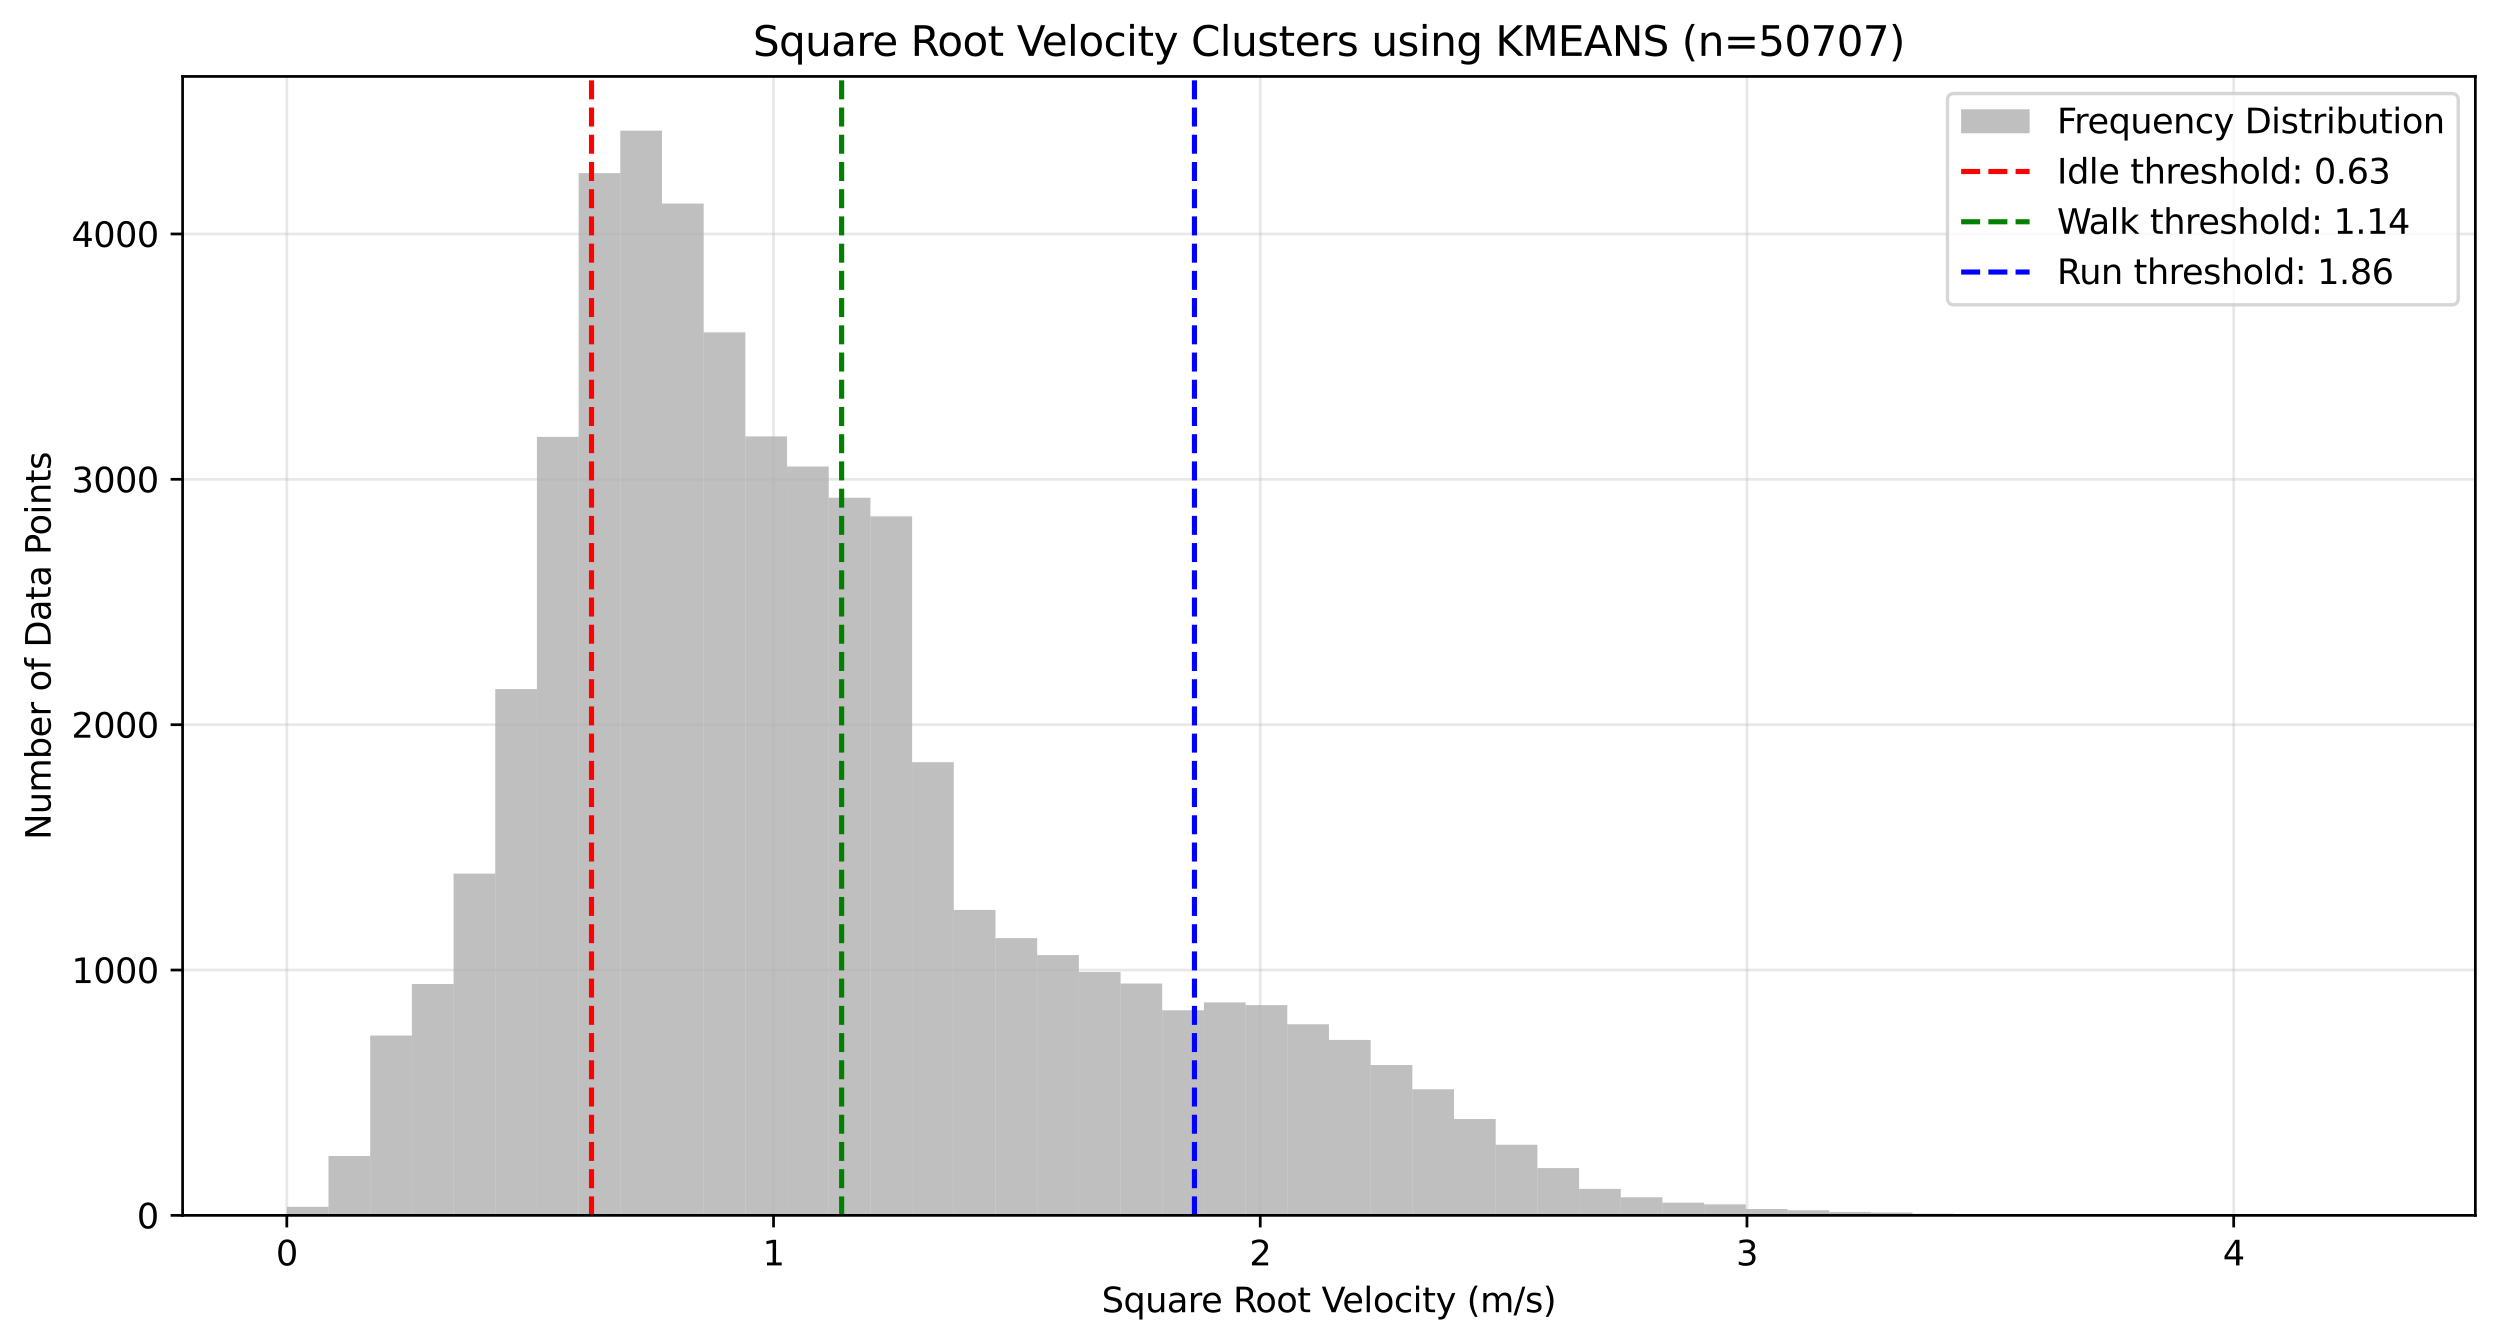 <?xml version="1.0" encoding="utf-8" standalone="no"?>
<!DOCTYPE svg PUBLIC "-//W3C//DTD SVG 1.1//EN"
  "http://www.w3.org/Graphics/SVG/1.1/DTD/svg11.dtd">
<svg xmlns:xlink="http://www.w3.org/1999/xlink" width="730.128pt" height="392.514pt" viewBox="0 0 730.128 392.514" xmlns="http://www.w3.org/2000/svg" version="1.1">
 <defs>
  <style type="text/css">*{stroke-linejoin: round; stroke-linecap: butt}</style>
 </defs>
 <g id="figure_1">
  <g id="patch_1">
   <path d="M 0 392.514 
L 730.128 392.514 
L 730.128 0 
L 0 0 
z
" style="fill: #ffffff"/>
  </g>
  <g id="axes_1">
   <g id="patch_2">
    <path d="M 53.328 354.958 
L 722.928 354.958 
L 722.928 22.318 
L 53.328 22.318 
z
" style="fill: #ffffff"/>
   </g>
   <g id="patch_3">
    <path d="M 83.764 354.958 
L 95.939 354.958 
L 95.939 352.45 
L 83.764 352.45 
z
" clip-path="url(#p90479785cd)" style="fill: #808080; opacity: 0.5"/>
   </g>
   <g id="patch_4">
    <path d="M 95.939 354.958 
L 108.114 354.958 
L 108.114 337.617 
L 95.939 337.617 
z
" clip-path="url(#p90479785cd)" style="fill: #808080; opacity: 0.5"/>
   </g>
   <g id="patch_5">
    <path d="M 108.114 354.958 
L 120.288 354.958 
L 120.288 302.433 
L 108.114 302.433 
z
" clip-path="url(#p90479785cd)" style="fill: #808080; opacity: 0.5"/>
   </g>
   <g id="patch_6">
    <path d="M 120.288 354.958 
L 132.463 354.958 
L 132.463 287.385 
L 120.288 287.385 
z
" clip-path="url(#p90479785cd)" style="fill: #808080; opacity: 0.5"/>
   </g>
   <g id="patch_7">
    <path d="M 132.463 354.958 
L 144.637 354.958 
L 144.637 255.139 
L 132.463 255.139 
z
" clip-path="url(#p90479785cd)" style="fill: #808080; opacity: 0.5"/>
   </g>
   <g id="patch_8">
    <path d="M 144.637 354.958 
L 156.812 354.958 
L 156.812 201.252 
L 144.637 201.252 
z
" clip-path="url(#p90479785cd)" style="fill: #808080; opacity: 0.5"/>
   </g>
   <g id="patch_9">
    <path d="M 156.812 354.958 
L 168.986 354.958 
L 168.986 127.587 
L 156.812 127.587 
z
" clip-path="url(#p90479785cd)" style="fill: #808080; opacity: 0.5"/>
   </g>
   <g id="patch_10">
    <path d="M 168.986 354.958 
L 181.161 354.958 
L 181.161 50.555 
L 168.986 50.555 
z
" clip-path="url(#p90479785cd)" style="fill: #808080; opacity: 0.5"/>
   </g>
   <g id="patch_11">
    <path d="M 181.161 354.958 
L 193.335 354.958 
L 193.335 38.158 
L 181.161 38.158 
z
" clip-path="url(#p90479785cd)" style="fill: #808080; opacity: 0.5"/>
   </g>
   <g id="patch_12">
    <path d="M 193.335 354.958 
L 205.51 354.958 
L 205.51 59.441 
L 193.335 59.441 
z
" clip-path="url(#p90479785cd)" style="fill: #808080; opacity: 0.5"/>
   </g>
   <g id="patch_13">
    <path d="M 205.51 354.958 
L 217.684 354.958 
L 217.684 97.061 
L 205.51 97.061 
z
" clip-path="url(#p90479785cd)" style="fill: #808080; opacity: 0.5"/>
   </g>
   <g id="patch_14">
    <path d="M 217.684 354.958 
L 229.859 354.958 
L 229.859 127.444 
L 217.684 127.444 
z
" clip-path="url(#p90479785cd)" style="fill: #808080; opacity: 0.5"/>
   </g>
   <g id="patch_15">
    <path d="M 229.859 354.958 
L 242.034 354.958 
L 242.034 136.258 
L 229.859 136.258 
z
" clip-path="url(#p90479785cd)" style="fill: #808080; opacity: 0.5"/>
   </g>
   <g id="patch_16">
    <path d="M 242.034 354.958 
L 254.208 354.958 
L 254.208 145.358 
L 242.034 145.358 
z
" clip-path="url(#p90479785cd)" style="fill: #808080; opacity: 0.5"/>
   </g>
   <g id="patch_17">
    <path d="M 254.208 354.958 
L 266.383 354.958 
L 266.383 150.804 
L 254.208 150.804 
z
" clip-path="url(#p90479785cd)" style="fill: #808080; opacity: 0.5"/>
   </g>
   <g id="patch_18">
    <path d="M 266.383 354.958 
L 278.557 354.958 
L 278.557 222.606 
L 266.383 222.606 
z
" clip-path="url(#p90479785cd)" style="fill: #808080; opacity: 0.5"/>
   </g>
   <g id="patch_19">
    <path d="M 278.557 354.958 
L 290.732 354.958 
L 290.732 265.744 
L 278.557 265.744 
z
" clip-path="url(#p90479785cd)" style="fill: #808080; opacity: 0.5"/>
   </g>
   <g id="patch_20">
    <path d="M 290.732 354.958 
L 302.906 354.958 
L 302.906 273.985 
L 290.732 273.985 
z
" clip-path="url(#p90479785cd)" style="fill: #808080; opacity: 0.5"/>
   </g>
   <g id="patch_21">
    <path d="M 302.906 354.958 
L 315.081 354.958 
L 315.081 278.929 
L 302.906 278.929 
z
" clip-path="url(#p90479785cd)" style="fill: #808080; opacity: 0.5"/>
   </g>
   <g id="patch_22">
    <path d="M 315.081 354.958 
L 327.255 354.958 
L 327.255 283.873 
L 315.081 283.873 
z
" clip-path="url(#p90479785cd)" style="fill: #808080; opacity: 0.5"/>
   </g>
   <g id="patch_23">
    <path d="M 327.255 354.958 
L 339.43 354.958 
L 339.43 287.241 
L 327.255 287.241 
z
" clip-path="url(#p90479785cd)" style="fill: #808080; opacity: 0.5"/>
   </g>
   <g id="patch_24">
    <path d="M 339.43 354.958 
L 351.604 354.958 
L 351.604 295.052 
L 339.43 295.052 
z
" clip-path="url(#p90479785cd)" style="fill: #808080; opacity: 0.5"/>
   </g>
   <g id="patch_25">
    <path d="M 351.604 354.958 
L 363.779 354.958 
L 363.779 292.759 
L 351.604 292.759 
z
" clip-path="url(#p90479785cd)" style="fill: #808080; opacity: 0.5"/>
   </g>
   <g id="patch_26">
    <path d="M 363.779 354.958 
L 375.954 354.958 
L 375.954 293.547 
L 363.779 293.547 
z
" clip-path="url(#p90479785cd)" style="fill: #808080; opacity: 0.5"/>
   </g>
   <g id="patch_27">
    <path d="M 375.954 354.958 
L 388.128 354.958 
L 388.128 299.137 
L 375.954 299.137 
z
" clip-path="url(#p90479785cd)" style="fill: #808080; opacity: 0.5"/>
   </g>
   <g id="patch_28">
    <path d="M 388.128 354.958 
L 400.303 354.958 
L 400.303 303.723 
L 388.128 303.723 
z
" clip-path="url(#p90479785cd)" style="fill: #808080; opacity: 0.5"/>
   </g>
   <g id="patch_29">
    <path d="M 400.303 354.958 
L 412.477 354.958 
L 412.477 311.032 
L 400.303 311.032 
z
" clip-path="url(#p90479785cd)" style="fill: #808080; opacity: 0.5"/>
   </g>
   <g id="patch_30">
    <path d="M 412.477 354.958 
L 424.652 354.958 
L 424.652 318.126 
L 412.477 318.126 
z
" clip-path="url(#p90479785cd)" style="fill: #808080; opacity: 0.5"/>
   </g>
   <g id="patch_31">
    <path d="M 424.652 354.958 
L 436.826 354.958 
L 436.826 326.797 
L 424.652 326.797 
z
" clip-path="url(#p90479785cd)" style="fill: #808080; opacity: 0.5"/>
   </g>
   <g id="patch_32">
    <path d="M 436.826 354.958 
L 449.001 354.958 
L 449.001 334.321 
L 436.826 334.321 
z
" clip-path="url(#p90479785cd)" style="fill: #808080; opacity: 0.5"/>
   </g>
   <g id="patch_33">
    <path d="M 449.001 354.958 
L 461.175 354.958 
L 461.175 341.128 
L 449.001 341.128 
z
" clip-path="url(#p90479785cd)" style="fill: #808080; opacity: 0.5"/>
   </g>
   <g id="patch_34">
    <path d="M 461.175 354.958 
L 473.35 354.958 
L 473.35 347.219 
L 461.175 347.219 
z
" clip-path="url(#p90479785cd)" style="fill: #808080; opacity: 0.5"/>
   </g>
   <g id="patch_35">
    <path d="M 473.35 354.958 
L 485.524 354.958 
L 485.524 349.655 
L 473.35 349.655 
z
" clip-path="url(#p90479785cd)" style="fill: #808080; opacity: 0.5"/>
   </g>
   <g id="patch_36">
    <path d="M 485.524 354.958 
L 497.699 354.958 
L 497.699 351.232 
L 485.524 351.232 
z
" clip-path="url(#p90479785cd)" style="fill: #808080; opacity: 0.5"/>
   </g>
   <g id="patch_37">
    <path d="M 497.699 354.958 
L 509.874 354.958 
L 509.874 351.734 
L 497.699 351.734 
z
" clip-path="url(#p90479785cd)" style="fill: #808080; opacity: 0.5"/>
   </g>
   <g id="patch_38">
    <path d="M 509.874 354.958 
L 522.048 354.958 
L 522.048 353.095 
L 509.874 353.095 
z
" clip-path="url(#p90479785cd)" style="fill: #808080; opacity: 0.5"/>
   </g>
   <g id="patch_39">
    <path d="M 522.048 354.958 
L 534.223 354.958 
L 534.223 353.453 
L 522.048 353.453 
z
" clip-path="url(#p90479785cd)" style="fill: #808080; opacity: 0.5"/>
   </g>
   <g id="patch_40">
    <path d="M 534.223 354.958 
L 546.397 354.958 
L 546.397 353.955 
L 534.223 353.955 
z
" clip-path="url(#p90479785cd)" style="fill: #808080; opacity: 0.5"/>
   </g>
   <g id="patch_41">
    <path d="M 546.397 354.958 
L 558.572 354.958 
L 558.572 354.098 
L 546.397 354.098 
z
" clip-path="url(#p90479785cd)" style="fill: #808080; opacity: 0.5"/>
   </g>
   <g id="patch_42">
    <path d="M 558.572 354.958 
L 570.746 354.958 
L 570.746 354.457 
L 558.572 354.457 
z
" clip-path="url(#p90479785cd)" style="fill: #808080; opacity: 0.5"/>
   </g>
   <g id="patch_43">
    <path d="M 570.746 354.958 
L 582.921 354.958 
L 582.921 354.743 
L 570.746 354.743 
z
" clip-path="url(#p90479785cd)" style="fill: #808080; opacity: 0.5"/>
   </g>
   <g id="patch_44">
    <path d="M 582.921 354.958 
L 595.095 354.958 
L 595.095 354.743 
L 582.921 354.743 
z
" clip-path="url(#p90479785cd)" style="fill: #808080; opacity: 0.5"/>
   </g>
   <g id="patch_45">
    <path d="M 595.095 354.958 
L 607.27 354.958 
L 607.27 354.886 
L 595.095 354.886 
z
" clip-path="url(#p90479785cd)" style="fill: #808080; opacity: 0.5"/>
   </g>
   <g id="patch_46">
    <path d="M 607.27 354.958 
L 619.444 354.958 
L 619.444 354.886 
L 607.27 354.886 
z
" clip-path="url(#p90479785cd)" style="fill: #808080; opacity: 0.5"/>
   </g>
   <g id="patch_47">
    <path d="M 619.444 354.958 
L 631.619 354.958 
L 631.619 354.958 
L 619.444 354.958 
z
" clip-path="url(#p90479785cd)" style="fill: #808080; opacity: 0.5"/>
   </g>
   <g id="patch_48">
    <path d="M 631.619 354.958 
L 643.794 354.958 
L 643.794 354.815 
L 631.619 354.815 
z
" clip-path="url(#p90479785cd)" style="fill: #808080; opacity: 0.5"/>
   </g>
   <g id="patch_49">
    <path d="M 643.794 354.958 
L 655.968 354.958 
L 655.968 354.886 
L 643.794 354.886 
z
" clip-path="url(#p90479785cd)" style="fill: #808080; opacity: 0.5"/>
   </g>
   <g id="patch_50">
    <path d="M 655.968 354.958 
L 668.143 354.958 
L 668.143 354.958 
L 655.968 354.958 
z
" clip-path="url(#p90479785cd)" style="fill: #808080; opacity: 0.5"/>
   </g>
   <g id="patch_51">
    <path d="M 668.143 354.958 
L 680.317 354.958 
L 680.317 354.815 
L 668.143 354.815 
z
" clip-path="url(#p90479785cd)" style="fill: #808080; opacity: 0.5"/>
   </g>
   <g id="patch_52">
    <path d="M 680.317 354.958 
L 692.492 354.958 
L 692.492 354.815 
L 680.317 354.815 
z
" clip-path="url(#p90479785cd)" style="fill: #808080; opacity: 0.5"/>
   </g>
   <g id="matplotlib.axis_1">
    <g id="xtick_1">
     <g id="line2d_1">
      <path d="M 83.764 354.958 
L 83.764 22.318 
" clip-path="url(#p90479785cd)" style="fill: none; stroke: #b0b0b0; stroke-opacity: 0.3; stroke-width: 0.8; stroke-linecap: square"/>
     </g>
     <g id="line2d_2">
      <defs>
       <path id="mc18b111768" d="M 0 0 
L 0 3.5 
" style="stroke: #000000; stroke-width: 0.8"/>
      </defs>
      <g>
       <use xlink:href="#mc18b111768" x="83.764" y="354.958" style="stroke: #000000; stroke-width: 0.8"/>
      </g>
     </g>
     <g id="text_1">
      <!-- 0 -->
      <g transform="translate(80.583 369.557) scale(0.1 -0.1)">
       <defs>
        <path id="DejaVuSans-30" d="M 2034 4250 
Q 1547 4250 1301 3770 
Q 1056 3291 1056 2328 
Q 1056 1369 1301 889 
Q 1547 409 2034 409 
Q 2525 409 2770 889 
Q 3016 1369 3016 2328 
Q 3016 3291 2770 3770 
Q 2525 4250 2034 4250 
z
M 2034 4750 
Q 2819 4750 3233 4129 
Q 3647 3509 3647 2328 
Q 3647 1150 3233 529 
Q 2819 -91 2034 -91 
Q 1250 -91 836 529 
Q 422 1150 422 2328 
Q 422 3509 836 4129 
Q 1250 4750 2034 4750 
z
" transform="scale(0.016)"/>
       </defs>
       <use xlink:href="#DejaVuSans-30"/>
      </g>
     </g>
    </g>
    <g id="xtick_2">
     <g id="line2d_3">
      <path d="M 225.911 354.958 
L 225.911 22.318 
" clip-path="url(#p90479785cd)" style="fill: none; stroke: #b0b0b0; stroke-opacity: 0.3; stroke-width: 0.8; stroke-linecap: square"/>
     </g>
     <g id="line2d_4">
      <g>
       <use xlink:href="#mc18b111768" x="225.911" y="354.958" style="stroke: #000000; stroke-width: 0.8"/>
      </g>
     </g>
     <g id="text_2">
      <!-- 1 -->
      <g transform="translate(222.729 369.557) scale(0.1 -0.1)">
       <defs>
        <path id="DejaVuSans-31" d="M 794 531 
L 1825 531 
L 1825 4091 
L 703 3866 
L 703 4441 
L 1819 4666 
L 2450 4666 
L 2450 531 
L 3481 531 
L 3481 0 
L 794 0 
L 794 531 
z
" transform="scale(0.016)"/>
       </defs>
       <use xlink:href="#DejaVuSans-31"/>
      </g>
     </g>
    </g>
    <g id="xtick_3">
     <g id="line2d_5">
      <path d="M 368.057 354.958 
L 368.057 22.318 
" clip-path="url(#p90479785cd)" style="fill: none; stroke: #b0b0b0; stroke-opacity: 0.3; stroke-width: 0.8; stroke-linecap: square"/>
     </g>
     <g id="line2d_6">
      <g>
       <use xlink:href="#mc18b111768" x="368.057" y="354.958" style="stroke: #000000; stroke-width: 0.8"/>
      </g>
     </g>
     <g id="text_3">
      <!-- 2 -->
      <g transform="translate(364.875 369.557) scale(0.1 -0.1)">
       <defs>
        <path id="DejaVuSans-32" d="M 1228 531 
L 3431 531 
L 3431 0 
L 469 0 
L 469 531 
Q 828 903 1448 1529 
Q 2069 2156 2228 2338 
Q 2531 2678 2651 2914 
Q 2772 3150 2772 3378 
Q 2772 3750 2511 3984 
Q 2250 4219 1831 4219 
Q 1534 4219 1204 4116 
Q 875 4013 500 3803 
L 500 4441 
Q 881 4594 1212 4672 
Q 1544 4750 1819 4750 
Q 2544 4750 2975 4387 
Q 3406 4025 3406 3419 
Q 3406 3131 3298 2873 
Q 3191 2616 2906 2266 
Q 2828 2175 2409 1742 
Q 1991 1309 1228 531 
z
" transform="scale(0.016)"/>
       </defs>
       <use xlink:href="#DejaVuSans-32"/>
      </g>
     </g>
    </g>
    <g id="xtick_4">
     <g id="line2d_7">
      <path d="M 510.203 354.958 
L 510.203 22.318 
" clip-path="url(#p90479785cd)" style="fill: none; stroke: #b0b0b0; stroke-opacity: 0.3; stroke-width: 0.8; stroke-linecap: square"/>
     </g>
     <g id="line2d_8">
      <g>
       <use xlink:href="#mc18b111768" x="510.203" y="354.958" style="stroke: #000000; stroke-width: 0.8"/>
      </g>
     </g>
     <g id="text_4">
      <!-- 3 -->
      <g transform="translate(507.022 369.557) scale(0.1 -0.1)">
       <defs>
        <path id="DejaVuSans-33" d="M 2597 2516 
Q 3050 2419 3304 2112 
Q 3559 1806 3559 1356 
Q 3559 666 3084 287 
Q 2609 -91 1734 -91 
Q 1441 -91 1130 -33 
Q 819 25 488 141 
L 488 750 
Q 750 597 1062 519 
Q 1375 441 1716 441 
Q 2309 441 2620 675 
Q 2931 909 2931 1356 
Q 2931 1769 2642 2001 
Q 2353 2234 1838 2234 
L 1294 2234 
L 1294 2753 
L 1863 2753 
Q 2328 2753 2575 2939 
Q 2822 3125 2822 3475 
Q 2822 3834 2567 4026 
Q 2313 4219 1838 4219 
Q 1578 4219 1281 4162 
Q 984 4106 628 3988 
L 628 4550 
Q 988 4650 1302 4700 
Q 1616 4750 1894 4750 
Q 2613 4750 3031 4423 
Q 3450 4097 3450 3541 
Q 3450 3153 3228 2886 
Q 3006 2619 2597 2516 
z
" transform="scale(0.016)"/>
       </defs>
       <use xlink:href="#DejaVuSans-33"/>
      </g>
     </g>
    </g>
    <g id="xtick_5">
     <g id="line2d_9">
      <path d="M 652.349 354.958 
L 652.349 22.318 
" clip-path="url(#p90479785cd)" style="fill: none; stroke: #b0b0b0; stroke-opacity: 0.3; stroke-width: 0.8; stroke-linecap: square"/>
     </g>
     <g id="line2d_10">
      <g>
       <use xlink:href="#mc18b111768" x="652.349" y="354.958" style="stroke: #000000; stroke-width: 0.8"/>
      </g>
     </g>
     <g id="text_5">
      <!-- 4 -->
      <g transform="translate(649.168 369.557) scale(0.1 -0.1)">
       <defs>
        <path id="DejaVuSans-34" d="M 2419 4116 
L 825 1625 
L 2419 1625 
L 2419 4116 
z
M 2253 4666 
L 3047 4666 
L 3047 1625 
L 3713 1625 
L 3713 1100 
L 3047 1100 
L 3047 0 
L 2419 0 
L 2419 1100 
L 313 1100 
L 313 1709 
L 2253 4666 
z
" transform="scale(0.016)"/>
       </defs>
       <use xlink:href="#DejaVuSans-34"/>
      </g>
     </g>
    </g>
    <g id="text_6">
     <!-- Square Root Velocity (m/s) -->
     <g transform="translate(321.755 383.235) scale(0.1 -0.1)">
      <defs>
       <path id="DejaVuSans-53" d="M 3425 4513 
L 3425 3897 
Q 3066 4069 2747 4153 
Q 2428 4238 2131 4238 
Q 1616 4238 1336 4038 
Q 1056 3838 1056 3469 
Q 1056 3159 1242 3001 
Q 1428 2844 1947 2747 
L 2328 2669 
Q 3034 2534 3370 2195 
Q 3706 1856 3706 1288 
Q 3706 609 3251 259 
Q 2797 -91 1919 -91 
Q 1588 -91 1214 -16 
Q 841 59 441 206 
L 441 856 
Q 825 641 1194 531 
Q 1563 422 1919 422 
Q 2459 422 2753 634 
Q 3047 847 3047 1241 
Q 3047 1584 2836 1778 
Q 2625 1972 2144 2069 
L 1759 2144 
Q 1053 2284 737 2584 
Q 422 2884 422 3419 
Q 422 4038 858 4394 
Q 1294 4750 2059 4750 
Q 2388 4750 2728 4690 
Q 3069 4631 3425 4513 
z
" transform="scale(0.016)"/>
       <path id="DejaVuSans-71" d="M 947 1747 
Q 947 1113 1208 752 
Q 1469 391 1925 391 
Q 2381 391 2643 752 
Q 2906 1113 2906 1747 
Q 2906 2381 2643 2742 
Q 2381 3103 1925 3103 
Q 1469 3103 1208 2742 
Q 947 2381 947 1747 
z
M 2906 525 
Q 2725 213 2448 61 
Q 2172 -91 1784 -91 
Q 1150 -91 751 415 
Q 353 922 353 1747 
Q 353 2572 751 3078 
Q 1150 3584 1784 3584 
Q 2172 3584 2448 3432 
Q 2725 3281 2906 2969 
L 2906 3500 
L 3481 3500 
L 3481 -1331 
L 2906 -1331 
L 2906 525 
z
" transform="scale(0.016)"/>
       <path id="DejaVuSans-75" d="M 544 1381 
L 544 3500 
L 1119 3500 
L 1119 1403 
Q 1119 906 1312 657 
Q 1506 409 1894 409 
Q 2359 409 2629 706 
Q 2900 1003 2900 1516 
L 2900 3500 
L 3475 3500 
L 3475 0 
L 2900 0 
L 2900 538 
Q 2691 219 2414 64 
Q 2138 -91 1772 -91 
Q 1169 -91 856 284 
Q 544 659 544 1381 
z
M 1991 3584 
L 1991 3584 
z
" transform="scale(0.016)"/>
       <path id="DejaVuSans-61" d="M 2194 1759 
Q 1497 1759 1228 1600 
Q 959 1441 959 1056 
Q 959 750 1161 570 
Q 1363 391 1709 391 
Q 2188 391 2477 730 
Q 2766 1069 2766 1631 
L 2766 1759 
L 2194 1759 
z
M 3341 1997 
L 3341 0 
L 2766 0 
L 2766 531 
Q 2569 213 2275 61 
Q 1981 -91 1556 -91 
Q 1019 -91 701 211 
Q 384 513 384 1019 
Q 384 1609 779 1909 
Q 1175 2209 1959 2209 
L 2766 2209 
L 2766 2266 
Q 2766 2663 2505 2880 
Q 2244 3097 1772 3097 
Q 1472 3097 1187 3025 
Q 903 2953 641 2809 
L 641 3341 
Q 956 3463 1253 3523 
Q 1550 3584 1831 3584 
Q 2591 3584 2966 3190 
Q 3341 2797 3341 1997 
z
" transform="scale(0.016)"/>
       <path id="DejaVuSans-72" d="M 2631 2963 
Q 2534 3019 2420 3045 
Q 2306 3072 2169 3072 
Q 1681 3072 1420 2755 
Q 1159 2438 1159 1844 
L 1159 0 
L 581 0 
L 581 3500 
L 1159 3500 
L 1159 2956 
Q 1341 3275 1631 3429 
Q 1922 3584 2338 3584 
Q 2397 3584 2469 3576 
Q 2541 3569 2628 3553 
L 2631 2963 
z
" transform="scale(0.016)"/>
       <path id="DejaVuSans-65" d="M 3597 1894 
L 3597 1613 
L 953 1613 
Q 991 1019 1311 708 
Q 1631 397 2203 397 
Q 2534 397 2845 478 
Q 3156 559 3463 722 
L 3463 178 
Q 3153 47 2828 -22 
Q 2503 -91 2169 -91 
Q 1331 -91 842 396 
Q 353 884 353 1716 
Q 353 2575 817 3079 
Q 1281 3584 2069 3584 
Q 2775 3584 3186 3129 
Q 3597 2675 3597 1894 
z
M 3022 2063 
Q 3016 2534 2758 2815 
Q 2500 3097 2075 3097 
Q 1594 3097 1305 2825 
Q 1016 2553 972 2059 
L 3022 2063 
z
" transform="scale(0.016)"/>
       <path id="DejaVuSans-20" transform="scale(0.016)"/>
       <path id="DejaVuSans-52" d="M 2841 2188 
Q 3044 2119 3236 1894 
Q 3428 1669 3622 1275 
L 4263 0 
L 3584 0 
L 2988 1197 
Q 2756 1666 2539 1819 
Q 2322 1972 1947 1972 
L 1259 1972 
L 1259 0 
L 628 0 
L 628 4666 
L 2053 4666 
Q 2853 4666 3247 4331 
Q 3641 3997 3641 3322 
Q 3641 2881 3436 2590 
Q 3231 2300 2841 2188 
z
M 1259 4147 
L 1259 2491 
L 2053 2491 
Q 2509 2491 2742 2702 
Q 2975 2913 2975 3322 
Q 2975 3731 2742 3939 
Q 2509 4147 2053 4147 
L 1259 4147 
z
" transform="scale(0.016)"/>
       <path id="DejaVuSans-6f" d="M 1959 3097 
Q 1497 3097 1228 2736 
Q 959 2375 959 1747 
Q 959 1119 1226 758 
Q 1494 397 1959 397 
Q 2419 397 2687 759 
Q 2956 1122 2956 1747 
Q 2956 2369 2687 2733 
Q 2419 3097 1959 3097 
z
M 1959 3584 
Q 2709 3584 3137 3096 
Q 3566 2609 3566 1747 
Q 3566 888 3137 398 
Q 2709 -91 1959 -91 
Q 1206 -91 779 398 
Q 353 888 353 1747 
Q 353 2609 779 3096 
Q 1206 3584 1959 3584 
z
" transform="scale(0.016)"/>
       <path id="DejaVuSans-74" d="M 1172 4494 
L 1172 3500 
L 2356 3500 
L 2356 3053 
L 1172 3053 
L 1172 1153 
Q 1172 725 1289 603 
Q 1406 481 1766 481 
L 2356 481 
L 2356 0 
L 1766 0 
Q 1100 0 847 248 
Q 594 497 594 1153 
L 594 3053 
L 172 3053 
L 172 3500 
L 594 3500 
L 594 4494 
L 1172 4494 
z
" transform="scale(0.016)"/>
       <path id="DejaVuSans-56" d="M 1831 0 
L 50 4666 
L 709 4666 
L 2188 738 
L 3669 4666 
L 4325 4666 
L 2547 0 
L 1831 0 
z
" transform="scale(0.016)"/>
       <path id="DejaVuSans-6c" d="M 603 4863 
L 1178 4863 
L 1178 0 
L 603 0 
L 603 4863 
z
" transform="scale(0.016)"/>
       <path id="DejaVuSans-63" d="M 3122 3366 
L 3122 2828 
Q 2878 2963 2633 3030 
Q 2388 3097 2138 3097 
Q 1578 3097 1268 2742 
Q 959 2388 959 1747 
Q 959 1106 1268 751 
Q 1578 397 2138 397 
Q 2388 397 2633 464 
Q 2878 531 3122 666 
L 3122 134 
Q 2881 22 2623 -34 
Q 2366 -91 2075 -91 
Q 1284 -91 818 406 
Q 353 903 353 1747 
Q 353 2603 823 3093 
Q 1294 3584 2113 3584 
Q 2378 3584 2631 3529 
Q 2884 3475 3122 3366 
z
" transform="scale(0.016)"/>
       <path id="DejaVuSans-69" d="M 603 3500 
L 1178 3500 
L 1178 0 
L 603 0 
L 603 3500 
z
M 603 4863 
L 1178 4863 
L 1178 4134 
L 603 4134 
L 603 4863 
z
" transform="scale(0.016)"/>
       <path id="DejaVuSans-79" d="M 2059 -325 
Q 1816 -950 1584 -1140 
Q 1353 -1331 966 -1331 
L 506 -1331 
L 506 -850 
L 844 -850 
Q 1081 -850 1212 -737 
Q 1344 -625 1503 -206 
L 1606 56 
L 191 3500 
L 800 3500 
L 1894 763 
L 2988 3500 
L 3597 3500 
L 2059 -325 
z
" transform="scale(0.016)"/>
       <path id="DejaVuSans-28" d="M 1984 4856 
Q 1566 4138 1362 3434 
Q 1159 2731 1159 2009 
Q 1159 1288 1364 580 
Q 1569 -128 1984 -844 
L 1484 -844 
Q 1016 -109 783 600 
Q 550 1309 550 2009 
Q 550 2706 781 3412 
Q 1013 4119 1484 4856 
L 1984 4856 
z
" transform="scale(0.016)"/>
       <path id="DejaVuSans-6d" d="M 3328 2828 
Q 3544 3216 3844 3400 
Q 4144 3584 4550 3584 
Q 5097 3584 5394 3201 
Q 5691 2819 5691 2113 
L 5691 0 
L 5113 0 
L 5113 2094 
Q 5113 2597 4934 2840 
Q 4756 3084 4391 3084 
Q 3944 3084 3684 2787 
Q 3425 2491 3425 1978 
L 3425 0 
L 2847 0 
L 2847 2094 
Q 2847 2600 2669 2842 
Q 2491 3084 2119 3084 
Q 1678 3084 1418 2786 
Q 1159 2488 1159 1978 
L 1159 0 
L 581 0 
L 581 3500 
L 1159 3500 
L 1159 2956 
Q 1356 3278 1631 3431 
Q 1906 3584 2284 3584 
Q 2666 3584 2933 3390 
Q 3200 3197 3328 2828 
z
" transform="scale(0.016)"/>
       <path id="DejaVuSans-2f" d="M 1625 4666 
L 2156 4666 
L 531 -594 
L 0 -594 
L 1625 4666 
z
" transform="scale(0.016)"/>
       <path id="DejaVuSans-73" d="M 2834 3397 
L 2834 2853 
Q 2591 2978 2328 3040 
Q 2066 3103 1784 3103 
Q 1356 3103 1142 2972 
Q 928 2841 928 2578 
Q 928 2378 1081 2264 
Q 1234 2150 1697 2047 
L 1894 2003 
Q 2506 1872 2764 1633 
Q 3022 1394 3022 966 
Q 3022 478 2636 193 
Q 2250 -91 1575 -91 
Q 1294 -91 989 -36 
Q 684 19 347 128 
L 347 722 
Q 666 556 975 473 
Q 1284 391 1588 391 
Q 1994 391 2212 530 
Q 2431 669 2431 922 
Q 2431 1156 2273 1281 
Q 2116 1406 1581 1522 
L 1381 1569 
Q 847 1681 609 1914 
Q 372 2147 372 2553 
Q 372 3047 722 3315 
Q 1072 3584 1716 3584 
Q 2034 3584 2315 3537 
Q 2597 3491 2834 3397 
z
" transform="scale(0.016)"/>
       <path id="DejaVuSans-29" d="M 513 4856 
L 1013 4856 
Q 1481 4119 1714 3412 
Q 1947 2706 1947 2009 
Q 1947 1309 1714 600 
Q 1481 -109 1013 -844 
L 513 -844 
Q 928 -128 1133 580 
Q 1338 1288 1338 2009 
Q 1338 2731 1133 3434 
Q 928 4138 513 4856 
z
" transform="scale(0.016)"/>
      </defs>
      <use xlink:href="#DejaVuSans-53"/>
      <use xlink:href="#DejaVuSans-71" x="63.477"/>
      <use xlink:href="#DejaVuSans-75" x="126.953"/>
      <use xlink:href="#DejaVuSans-61" x="190.332"/>
      <use xlink:href="#DejaVuSans-72" x="251.611"/>
      <use xlink:href="#DejaVuSans-65" x="290.475"/>
      <use xlink:href="#DejaVuSans-20" x="351.998"/>
      <use xlink:href="#DejaVuSans-52" x="383.785"/>
      <use xlink:href="#DejaVuSans-6f" x="448.768"/>
      <use xlink:href="#DejaVuSans-6f" x="509.949"/>
      <use xlink:href="#DejaVuSans-74" x="571.131"/>
      <use xlink:href="#DejaVuSans-20" x="610.34"/>
      <use xlink:href="#DejaVuSans-56" x="642.127"/>
      <use xlink:href="#DejaVuSans-65" x="702.785"/>
      <use xlink:href="#DejaVuSans-6c" x="764.309"/>
      <use xlink:href="#DejaVuSans-6f" x="792.092"/>
      <use xlink:href="#DejaVuSans-63" x="853.273"/>
      <use xlink:href="#DejaVuSans-69" x="908.254"/>
      <use xlink:href="#DejaVuSans-74" x="936.037"/>
      <use xlink:href="#DejaVuSans-79" x="975.246"/>
      <use xlink:href="#DejaVuSans-20" x="1034.426"/>
      <use xlink:href="#DejaVuSans-28" x="1066.213"/>
      <use xlink:href="#DejaVuSans-6d" x="1105.227"/>
      <use xlink:href="#DejaVuSans-2f" x="1202.639"/>
      <use xlink:href="#DejaVuSans-73" x="1236.33"/>
      <use xlink:href="#DejaVuSans-29" x="1288.43"/>
     </g>
    </g>
   </g>
   <g id="matplotlib.axis_2">
    <g id="ytick_1">
     <g id="line2d_11">
      <path d="M 53.328 354.958 
L 722.928 354.958 
" clip-path="url(#p90479785cd)" style="fill: none; stroke: #b0b0b0; stroke-opacity: 0.3; stroke-width: 0.8; stroke-linecap: square"/>
     </g>
     <g id="line2d_12">
      <defs>
       <path id="mfed7799233" d="M 0 0 
L -3.5 0 
" style="stroke: #000000; stroke-width: 0.8"/>
      </defs>
      <g>
       <use xlink:href="#mfed7799233" x="53.328" y="354.958" style="stroke: #000000; stroke-width: 0.8"/>
      </g>
     </g>
     <g id="text_7">
      <!-- 0 -->
      <g transform="translate(39.966 358.757) scale(0.1 -0.1)">
       <use xlink:href="#DejaVuSans-30"/>
      </g>
     </g>
    </g>
    <g id="ytick_2">
     <g id="line2d_13">
      <path d="M 53.328 283.3 
L 722.928 283.3 
" clip-path="url(#p90479785cd)" style="fill: none; stroke: #b0b0b0; stroke-opacity: 0.3; stroke-width: 0.8; stroke-linecap: square"/>
     </g>
     <g id="line2d_14">
      <g>
       <use xlink:href="#mfed7799233" x="53.328" y="283.3" style="stroke: #000000; stroke-width: 0.8"/>
      </g>
     </g>
     <g id="text_8">
      <!-- 1000 -->
      <g transform="translate(20.878 287.099) scale(0.1 -0.1)">
       <use xlink:href="#DejaVuSans-31"/>
       <use xlink:href="#DejaVuSans-30" x="63.623"/>
       <use xlink:href="#DejaVuSans-30" x="127.246"/>
       <use xlink:href="#DejaVuSans-30" x="190.869"/>
      </g>
     </g>
    </g>
    <g id="ytick_3">
     <g id="line2d_15">
      <path d="M 53.328 211.642 
L 722.928 211.642 
" clip-path="url(#p90479785cd)" style="fill: none; stroke: #b0b0b0; stroke-opacity: 0.3; stroke-width: 0.8; stroke-linecap: square"/>
     </g>
     <g id="line2d_16">
      <g>
       <use xlink:href="#mfed7799233" x="53.328" y="211.642" style="stroke: #000000; stroke-width: 0.8"/>
      </g>
     </g>
     <g id="text_9">
      <!-- 2000 -->
      <g transform="translate(20.878 215.441) scale(0.1 -0.1)">
       <use xlink:href="#DejaVuSans-32"/>
       <use xlink:href="#DejaVuSans-30" x="63.623"/>
       <use xlink:href="#DejaVuSans-30" x="127.246"/>
       <use xlink:href="#DejaVuSans-30" x="190.869"/>
      </g>
     </g>
    </g>
    <g id="ytick_4">
     <g id="line2d_17">
      <path d="M 53.328 139.984 
L 722.928 139.984 
" clip-path="url(#p90479785cd)" style="fill: none; stroke: #b0b0b0; stroke-opacity: 0.3; stroke-width: 0.8; stroke-linecap: square"/>
     </g>
     <g id="line2d_18">
      <g>
       <use xlink:href="#mfed7799233" x="53.328" y="139.984" style="stroke: #000000; stroke-width: 0.8"/>
      </g>
     </g>
     <g id="text_10">
      <!-- 3000 -->
      <g transform="translate(20.878 143.783) scale(0.1 -0.1)">
       <use xlink:href="#DejaVuSans-33"/>
       <use xlink:href="#DejaVuSans-30" x="63.623"/>
       <use xlink:href="#DejaVuSans-30" x="127.246"/>
       <use xlink:href="#DejaVuSans-30" x="190.869"/>
      </g>
     </g>
    </g>
    <g id="ytick_5">
     <g id="line2d_19">
      <path d="M 53.328 68.326 
L 722.928 68.326 
" clip-path="url(#p90479785cd)" style="fill: none; stroke: #b0b0b0; stroke-opacity: 0.3; stroke-width: 0.8; stroke-linecap: square"/>
     </g>
     <g id="line2d_20">
      <g>
       <use xlink:href="#mfed7799233" x="53.328" y="68.326" style="stroke: #000000; stroke-width: 0.8"/>
      </g>
     </g>
     <g id="text_11">
      <!-- 4000 -->
      <g transform="translate(20.878 72.125) scale(0.1 -0.1)">
       <use xlink:href="#DejaVuSans-34"/>
       <use xlink:href="#DejaVuSans-30" x="63.623"/>
       <use xlink:href="#DejaVuSans-30" x="127.246"/>
       <use xlink:href="#DejaVuSans-30" x="190.869"/>
      </g>
     </g>
    </g>
    <g id="text_12">
     <!-- Number of Data Points -->
     <g transform="translate(14.798 245.265) rotate(-90) scale(0.1 -0.1)">
      <defs>
       <path id="DejaVuSans-4e" d="M 628 4666 
L 1478 4666 
L 3547 763 
L 3547 4666 
L 4159 4666 
L 4159 0 
L 3309 0 
L 1241 3903 
L 1241 0 
L 628 0 
L 628 4666 
z
" transform="scale(0.016)"/>
       <path id="DejaVuSans-62" d="M 3116 1747 
Q 3116 2381 2855 2742 
Q 2594 3103 2138 3103 
Q 1681 3103 1420 2742 
Q 1159 2381 1159 1747 
Q 1159 1113 1420 752 
Q 1681 391 2138 391 
Q 2594 391 2855 752 
Q 3116 1113 3116 1747 
z
M 1159 2969 
Q 1341 3281 1617 3432 
Q 1894 3584 2278 3584 
Q 2916 3584 3314 3078 
Q 3713 2572 3713 1747 
Q 3713 922 3314 415 
Q 2916 -91 2278 -91 
Q 1894 -91 1617 61 
Q 1341 213 1159 525 
L 1159 0 
L 581 0 
L 581 4863 
L 1159 4863 
L 1159 2969 
z
" transform="scale(0.016)"/>
       <path id="DejaVuSans-66" d="M 2375 4863 
L 2375 4384 
L 1825 4384 
Q 1516 4384 1395 4259 
Q 1275 4134 1275 3809 
L 1275 3500 
L 2222 3500 
L 2222 3053 
L 1275 3053 
L 1275 0 
L 697 0 
L 697 3053 
L 147 3053 
L 147 3500 
L 697 3500 
L 697 3744 
Q 697 4328 969 4595 
Q 1241 4863 1831 4863 
L 2375 4863 
z
" transform="scale(0.016)"/>
       <path id="DejaVuSans-44" d="M 1259 4147 
L 1259 519 
L 2022 519 
Q 2988 519 3436 956 
Q 3884 1394 3884 2338 
Q 3884 3275 3436 3711 
Q 2988 4147 2022 4147 
L 1259 4147 
z
M 628 4666 
L 1925 4666 
Q 3281 4666 3915 4102 
Q 4550 3538 4550 2338 
Q 4550 1131 3912 565 
Q 3275 0 1925 0 
L 628 0 
L 628 4666 
z
" transform="scale(0.016)"/>
       <path id="DejaVuSans-50" d="M 1259 4147 
L 1259 2394 
L 2053 2394 
Q 2494 2394 2734 2622 
Q 2975 2850 2975 3272 
Q 2975 3691 2734 3919 
Q 2494 4147 2053 4147 
L 1259 4147 
z
M 628 4666 
L 2053 4666 
Q 2838 4666 3239 4311 
Q 3641 3956 3641 3272 
Q 3641 2581 3239 2228 
Q 2838 1875 2053 1875 
L 1259 1875 
L 1259 0 
L 628 0 
L 628 4666 
z
" transform="scale(0.016)"/>
       <path id="DejaVuSans-6e" d="M 3513 2113 
L 3513 0 
L 2938 0 
L 2938 2094 
Q 2938 2591 2744 2837 
Q 2550 3084 2163 3084 
Q 1697 3084 1428 2787 
Q 1159 2491 1159 1978 
L 1159 0 
L 581 0 
L 581 3500 
L 1159 3500 
L 1159 2956 
Q 1366 3272 1645 3428 
Q 1925 3584 2291 3584 
Q 2894 3584 3203 3211 
Q 3513 2838 3513 2113 
z
" transform="scale(0.016)"/>
      </defs>
      <use xlink:href="#DejaVuSans-4e"/>
      <use xlink:href="#DejaVuSans-75" x="74.805"/>
      <use xlink:href="#DejaVuSans-6d" x="138.184"/>
      <use xlink:href="#DejaVuSans-62" x="235.596"/>
      <use xlink:href="#DejaVuSans-65" x="299.072"/>
      <use xlink:href="#DejaVuSans-72" x="360.596"/>
      <use xlink:href="#DejaVuSans-20" x="401.709"/>
      <use xlink:href="#DejaVuSans-6f" x="433.496"/>
      <use xlink:href="#DejaVuSans-66" x="494.678"/>
      <use xlink:href="#DejaVuSans-20" x="529.883"/>
      <use xlink:href="#DejaVuSans-44" x="561.67"/>
      <use xlink:href="#DejaVuSans-61" x="638.672"/>
      <use xlink:href="#DejaVuSans-74" x="699.951"/>
      <use xlink:href="#DejaVuSans-61" x="739.16"/>
      <use xlink:href="#DejaVuSans-20" x="800.439"/>
      <use xlink:href="#DejaVuSans-50" x="832.227"/>
      <use xlink:href="#DejaVuSans-6f" x="888.904"/>
      <use xlink:href="#DejaVuSans-69" x="950.086"/>
      <use xlink:href="#DejaVuSans-6e" x="977.869"/>
      <use xlink:href="#DejaVuSans-74" x="1041.248"/>
      <use xlink:href="#DejaVuSans-73" x="1080.457"/>
     </g>
    </g>
   </g>
   <g id="line2d_21">
    <path d="M 172.755 354.958 
L 172.755 22.318 
" clip-path="url(#p90479785cd)" style="fill: none; stroke-dasharray: 5.55,2.4; stroke-dashoffset: 0; stroke: #ff0000; stroke-width: 1.5"/>
   </g>
   <g id="line2d_22">
    <path d="M 245.8 354.958 
L 245.8 22.318 
" clip-path="url(#p90479785cd)" style="fill: none; stroke-dasharray: 5.55,2.4; stroke-dashoffset: 0; stroke: #008000; stroke-width: 1.5"/>
   </g>
   <g id="line2d_23">
    <path d="M 348.838 354.958 
L 348.838 22.318 
" clip-path="url(#p90479785cd)" style="fill: none; stroke-dasharray: 5.55,2.4; stroke-dashoffset: 0; stroke: #0000ff; stroke-width: 1.5"/>
   </g>
   <g id="patch_53">
    <path d="M 53.328 354.958 
L 53.328 22.318 
" style="fill: none; stroke: #000000; stroke-width: 0.8; stroke-linejoin: miter; stroke-linecap: square"/>
   </g>
   <g id="patch_54">
    <path d="M 722.928 354.958 
L 722.928 22.318 
" style="fill: none; stroke: #000000; stroke-width: 0.8; stroke-linejoin: miter; stroke-linecap: square"/>
   </g>
   <g id="patch_55">
    <path d="M 53.328 354.958 
L 722.928 354.958 
" style="fill: none; stroke: #000000; stroke-width: 0.8; stroke-linejoin: miter; stroke-linecap: square"/>
   </g>
   <g id="patch_56">
    <path d="M 53.328 22.318 
L 722.928 22.318 
" style="fill: none; stroke: #000000; stroke-width: 0.8; stroke-linejoin: miter; stroke-linecap: square"/>
   </g>
   <g id="text_13">
    <!-- Square Root Velocity Clusters using KMEANS (n=50707) -->
    <g transform="translate(219.901 16.318) scale(0.12 -0.12)">
     <defs>
      <path id="DejaVuSans-43" d="M 4122 4306 
L 4122 3641 
Q 3803 3938 3442 4084 
Q 3081 4231 2675 4231 
Q 1875 4231 1450 3742 
Q 1025 3253 1025 2328 
Q 1025 1406 1450 917 
Q 1875 428 2675 428 
Q 3081 428 3442 575 
Q 3803 722 4122 1019 
L 4122 359 
Q 3791 134 3420 21 
Q 3050 -91 2638 -91 
Q 1578 -91 968 557 
Q 359 1206 359 2328 
Q 359 3453 968 4101 
Q 1578 4750 2638 4750 
Q 3056 4750 3426 4639 
Q 3797 4528 4122 4306 
z
" transform="scale(0.016)"/>
      <path id="DejaVuSans-67" d="M 2906 1791 
Q 2906 2416 2648 2759 
Q 2391 3103 1925 3103 
Q 1463 3103 1205 2759 
Q 947 2416 947 1791 
Q 947 1169 1205 825 
Q 1463 481 1925 481 
Q 2391 481 2648 825 
Q 2906 1169 2906 1791 
z
M 3481 434 
Q 3481 -459 3084 -895 
Q 2688 -1331 1869 -1331 
Q 1566 -1331 1297 -1286 
Q 1028 -1241 775 -1147 
L 775 -588 
Q 1028 -725 1275 -790 
Q 1522 -856 1778 -856 
Q 2344 -856 2625 -561 
Q 2906 -266 2906 331 
L 2906 616 
Q 2728 306 2450 153 
Q 2172 0 1784 0 
Q 1141 0 747 490 
Q 353 981 353 1791 
Q 353 2603 747 3093 
Q 1141 3584 1784 3584 
Q 2172 3584 2450 3431 
Q 2728 3278 2906 2969 
L 2906 3500 
L 3481 3500 
L 3481 434 
z
" transform="scale(0.016)"/>
      <path id="DejaVuSans-4b" d="M 628 4666 
L 1259 4666 
L 1259 2694 
L 3353 4666 
L 4166 4666 
L 1850 2491 
L 4331 0 
L 3500 0 
L 1259 2247 
L 1259 0 
L 628 0 
L 628 4666 
z
" transform="scale(0.016)"/>
      <path id="DejaVuSans-4d" d="M 628 4666 
L 1569 4666 
L 2759 1491 
L 3956 4666 
L 4897 4666 
L 4897 0 
L 4281 0 
L 4281 4097 
L 3078 897 
L 2444 897 
L 1241 4097 
L 1241 0 
L 628 0 
L 628 4666 
z
" transform="scale(0.016)"/>
      <path id="DejaVuSans-45" d="M 628 4666 
L 3578 4666 
L 3578 4134 
L 1259 4134 
L 1259 2753 
L 3481 2753 
L 3481 2222 
L 1259 2222 
L 1259 531 
L 3634 531 
L 3634 0 
L 628 0 
L 628 4666 
z
" transform="scale(0.016)"/>
      <path id="DejaVuSans-41" d="M 2188 4044 
L 1331 1722 
L 3047 1722 
L 2188 4044 
z
M 1831 4666 
L 2547 4666 
L 4325 0 
L 3669 0 
L 3244 1197 
L 1141 1197 
L 716 0 
L 50 0 
L 1831 4666 
z
" transform="scale(0.016)"/>
      <path id="DejaVuSans-3d" d="M 678 2906 
L 4684 2906 
L 4684 2381 
L 678 2381 
L 678 2906 
z
M 678 1631 
L 4684 1631 
L 4684 1100 
L 678 1100 
L 678 1631 
z
" transform="scale(0.016)"/>
      <path id="DejaVuSans-35" d="M 691 4666 
L 3169 4666 
L 3169 4134 
L 1269 4134 
L 1269 2991 
Q 1406 3038 1543 3061 
Q 1681 3084 1819 3084 
Q 2600 3084 3056 2656 
Q 3513 2228 3513 1497 
Q 3513 744 3044 326 
Q 2575 -91 1722 -91 
Q 1428 -91 1123 -41 
Q 819 9 494 109 
L 494 744 
Q 775 591 1075 516 
Q 1375 441 1709 441 
Q 2250 441 2565 725 
Q 2881 1009 2881 1497 
Q 2881 1984 2565 2268 
Q 2250 2553 1709 2553 
Q 1456 2553 1204 2497 
Q 953 2441 691 2322 
L 691 4666 
z
" transform="scale(0.016)"/>
      <path id="DejaVuSans-37" d="M 525 4666 
L 3525 4666 
L 3525 4397 
L 1831 0 
L 1172 0 
L 2766 4134 
L 525 4134 
L 525 4666 
z
" transform="scale(0.016)"/>
     </defs>
     <use xlink:href="#DejaVuSans-53"/>
     <use xlink:href="#DejaVuSans-71" x="63.477"/>
     <use xlink:href="#DejaVuSans-75" x="126.953"/>
     <use xlink:href="#DejaVuSans-61" x="190.332"/>
     <use xlink:href="#DejaVuSans-72" x="251.611"/>
     <use xlink:href="#DejaVuSans-65" x="290.475"/>
     <use xlink:href="#DejaVuSans-20" x="351.998"/>
     <use xlink:href="#DejaVuSans-52" x="383.785"/>
     <use xlink:href="#DejaVuSans-6f" x="448.768"/>
     <use xlink:href="#DejaVuSans-6f" x="509.949"/>
     <use xlink:href="#DejaVuSans-74" x="571.131"/>
     <use xlink:href="#DejaVuSans-20" x="610.34"/>
     <use xlink:href="#DejaVuSans-56" x="642.127"/>
     <use xlink:href="#DejaVuSans-65" x="702.785"/>
     <use xlink:href="#DejaVuSans-6c" x="764.309"/>
     <use xlink:href="#DejaVuSans-6f" x="792.092"/>
     <use xlink:href="#DejaVuSans-63" x="853.273"/>
     <use xlink:href="#DejaVuSans-69" x="908.254"/>
     <use xlink:href="#DejaVuSans-74" x="936.037"/>
     <use xlink:href="#DejaVuSans-79" x="975.246"/>
     <use xlink:href="#DejaVuSans-20" x="1034.426"/>
     <use xlink:href="#DejaVuSans-43" x="1066.213"/>
     <use xlink:href="#DejaVuSans-6c" x="1136.037"/>
     <use xlink:href="#DejaVuSans-75" x="1163.82"/>
     <use xlink:href="#DejaVuSans-73" x="1227.199"/>
     <use xlink:href="#DejaVuSans-74" x="1279.299"/>
     <use xlink:href="#DejaVuSans-65" x="1318.508"/>
     <use xlink:href="#DejaVuSans-72" x="1380.031"/>
     <use xlink:href="#DejaVuSans-73" x="1421.145"/>
     <use xlink:href="#DejaVuSans-20" x="1473.244"/>
     <use xlink:href="#DejaVuSans-75" x="1505.031"/>
     <use xlink:href="#DejaVuSans-73" x="1568.41"/>
     <use xlink:href="#DejaVuSans-69" x="1620.51"/>
     <use xlink:href="#DejaVuSans-6e" x="1648.293"/>
     <use xlink:href="#DejaVuSans-67" x="1711.672"/>
     <use xlink:href="#DejaVuSans-20" x="1775.148"/>
     <use xlink:href="#DejaVuSans-4b" x="1806.936"/>
     <use xlink:href="#DejaVuSans-4d" x="1872.512"/>
     <use xlink:href="#DejaVuSans-45" x="1958.791"/>
     <use xlink:href="#DejaVuSans-41" x="2021.975"/>
     <use xlink:href="#DejaVuSans-4e" x="2090.383"/>
     <use xlink:href="#DejaVuSans-53" x="2165.188"/>
     <use xlink:href="#DejaVuSans-20" x="2228.664"/>
     <use xlink:href="#DejaVuSans-28" x="2260.451"/>
     <use xlink:href="#DejaVuSans-6e" x="2299.465"/>
     <use xlink:href="#DejaVuSans-3d" x="2362.844"/>
     <use xlink:href="#DejaVuSans-35" x="2446.633"/>
     <use xlink:href="#DejaVuSans-30" x="2510.256"/>
     <use xlink:href="#DejaVuSans-37" x="2573.879"/>
     <use xlink:href="#DejaVuSans-30" x="2637.502"/>
     <use xlink:href="#DejaVuSans-37" x="2701.125"/>
     <use xlink:href="#DejaVuSans-29" x="2764.748"/>
    </g>
   </g>
   <g id="legend_1">
    <g id="patch_57">
     <path d="M 570.753 89.031 
L 715.928 89.031 
Q 717.928 89.031 717.928 87.031 
L 717.928 29.318 
Q 717.928 27.318 715.928 27.318 
L 570.753 27.318 
Q 568.753 27.318 568.753 29.318 
L 568.753 87.031 
Q 568.753 89.031 570.753 89.031 
z
" style="fill: #ffffff; opacity: 0.8; stroke: #cccccc; stroke-linejoin: miter"/>
    </g>
    <g id="patch_58">
     <path d="M 572.753 38.917 
L 592.753 38.917 
L 592.753 31.917 
L 572.753 31.917 
z
" style="fill: #808080; opacity: 0.5"/>
    </g>
    <g id="text_14">
     <!-- Frequency Distribution -->
     <g transform="translate(600.753 38.917) scale(0.1 -0.1)">
      <defs>
       <path id="DejaVuSans-46" d="M 628 4666 
L 3309 4666 
L 3309 4134 
L 1259 4134 
L 1259 2759 
L 3109 2759 
L 3109 2228 
L 1259 2228 
L 1259 0 
L 628 0 
L 628 4666 
z
" transform="scale(0.016)"/>
      </defs>
      <use xlink:href="#DejaVuSans-46"/>
      <use xlink:href="#DejaVuSans-72" x="50.27"/>
      <use xlink:href="#DejaVuSans-65" x="89.133"/>
      <use xlink:href="#DejaVuSans-71" x="150.656"/>
      <use xlink:href="#DejaVuSans-75" x="214.133"/>
      <use xlink:href="#DejaVuSans-65" x="277.512"/>
      <use xlink:href="#DejaVuSans-6e" x="339.035"/>
      <use xlink:href="#DejaVuSans-63" x="402.414"/>
      <use xlink:href="#DejaVuSans-79" x="457.395"/>
      <use xlink:href="#DejaVuSans-20" x="516.574"/>
      <use xlink:href="#DejaVuSans-44" x="548.361"/>
      <use xlink:href="#DejaVuSans-69" x="625.363"/>
      <use xlink:href="#DejaVuSans-73" x="653.146"/>
      <use xlink:href="#DejaVuSans-74" x="705.246"/>
      <use xlink:href="#DejaVuSans-72" x="744.455"/>
      <use xlink:href="#DejaVuSans-69" x="785.568"/>
      <use xlink:href="#DejaVuSans-62" x="813.352"/>
      <use xlink:href="#DejaVuSans-75" x="876.828"/>
      <use xlink:href="#DejaVuSans-74" x="940.207"/>
      <use xlink:href="#DejaVuSans-69" x="979.416"/>
      <use xlink:href="#DejaVuSans-6f" x="1007.199"/>
      <use xlink:href="#DejaVuSans-6e" x="1068.381"/>
     </g>
    </g>
    <g id="line2d_24">
     <path d="M 572.753 50.095 
L 582.753 50.095 
L 592.753 50.095 
" style="fill: none; stroke-dasharray: 5.55,2.4; stroke-dashoffset: 0; stroke: #ff0000; stroke-width: 1.5"/>
    </g>
    <g id="text_15">
     <!-- Idle threshold: 0.63 -->
     <g transform="translate(600.753 53.595) scale(0.1 -0.1)">
      <defs>
       <path id="DejaVuSans-49" d="M 628 4666 
L 1259 4666 
L 1259 0 
L 628 0 
L 628 4666 
z
" transform="scale(0.016)"/>
       <path id="DejaVuSans-64" d="M 2906 2969 
L 2906 4863 
L 3481 4863 
L 3481 0 
L 2906 0 
L 2906 525 
Q 2725 213 2448 61 
Q 2172 -91 1784 -91 
Q 1150 -91 751 415 
Q 353 922 353 1747 
Q 353 2572 751 3078 
Q 1150 3584 1784 3584 
Q 2172 3584 2448 3432 
Q 2725 3281 2906 2969 
z
M 947 1747 
Q 947 1113 1208 752 
Q 1469 391 1925 391 
Q 2381 391 2643 752 
Q 2906 1113 2906 1747 
Q 2906 2381 2643 2742 
Q 2381 3103 1925 3103 
Q 1469 3103 1208 2742 
Q 947 2381 947 1747 
z
" transform="scale(0.016)"/>
       <path id="DejaVuSans-68" d="M 3513 2113 
L 3513 0 
L 2938 0 
L 2938 2094 
Q 2938 2591 2744 2837 
Q 2550 3084 2163 3084 
Q 1697 3084 1428 2787 
Q 1159 2491 1159 1978 
L 1159 0 
L 581 0 
L 581 4863 
L 1159 4863 
L 1159 2956 
Q 1366 3272 1645 3428 
Q 1925 3584 2291 3584 
Q 2894 3584 3203 3211 
Q 3513 2838 3513 2113 
z
" transform="scale(0.016)"/>
       <path id="DejaVuSans-3a" d="M 750 794 
L 1409 794 
L 1409 0 
L 750 0 
L 750 794 
z
M 750 3309 
L 1409 3309 
L 1409 2516 
L 750 2516 
L 750 3309 
z
" transform="scale(0.016)"/>
       <path id="DejaVuSans-2e" d="M 684 794 
L 1344 794 
L 1344 0 
L 684 0 
L 684 794 
z
" transform="scale(0.016)"/>
       <path id="DejaVuSans-36" d="M 2113 2584 
Q 1688 2584 1439 2293 
Q 1191 2003 1191 1497 
Q 1191 994 1439 701 
Q 1688 409 2113 409 
Q 2538 409 2786 701 
Q 3034 994 3034 1497 
Q 3034 2003 2786 2293 
Q 2538 2584 2113 2584 
z
M 3366 4563 
L 3366 3988 
Q 3128 4100 2886 4159 
Q 2644 4219 2406 4219 
Q 1781 4219 1451 3797 
Q 1122 3375 1075 2522 
Q 1259 2794 1537 2939 
Q 1816 3084 2150 3084 
Q 2853 3084 3261 2657 
Q 3669 2231 3669 1497 
Q 3669 778 3244 343 
Q 2819 -91 2113 -91 
Q 1303 -91 875 529 
Q 447 1150 447 2328 
Q 447 3434 972 4092 
Q 1497 4750 2381 4750 
Q 2619 4750 2861 4703 
Q 3103 4656 3366 4563 
z
" transform="scale(0.016)"/>
      </defs>
      <use xlink:href="#DejaVuSans-49"/>
      <use xlink:href="#DejaVuSans-64" x="29.492"/>
      <use xlink:href="#DejaVuSans-6c" x="92.969"/>
      <use xlink:href="#DejaVuSans-65" x="120.752"/>
      <use xlink:href="#DejaVuSans-20" x="182.275"/>
      <use xlink:href="#DejaVuSans-74" x="214.062"/>
      <use xlink:href="#DejaVuSans-68" x="253.271"/>
      <use xlink:href="#DejaVuSans-72" x="316.65"/>
      <use xlink:href="#DejaVuSans-65" x="355.514"/>
      <use xlink:href="#DejaVuSans-73" x="417.037"/>
      <use xlink:href="#DejaVuSans-68" x="469.137"/>
      <use xlink:href="#DejaVuSans-6f" x="532.516"/>
      <use xlink:href="#DejaVuSans-6c" x="593.697"/>
      <use xlink:href="#DejaVuSans-64" x="621.48"/>
      <use xlink:href="#DejaVuSans-3a" x="684.957"/>
      <use xlink:href="#DejaVuSans-20" x="718.648"/>
      <use xlink:href="#DejaVuSans-30" x="750.436"/>
      <use xlink:href="#DejaVuSans-2e" x="814.059"/>
      <use xlink:href="#DejaVuSans-36" x="845.846"/>
      <use xlink:href="#DejaVuSans-33" x="909.469"/>
     </g>
    </g>
    <g id="line2d_25">
     <path d="M 572.753 64.773 
L 582.753 64.773 
L 592.753 64.773 
" style="fill: none; stroke-dasharray: 5.55,2.4; stroke-dashoffset: 0; stroke: #008000; stroke-width: 1.5"/>
    </g>
    <g id="text_16">
     <!-- Walk threshold: 1.14 -->
     <g transform="translate(600.753 68.273) scale(0.1 -0.1)">
      <defs>
       <path id="DejaVuSans-57" d="M 213 4666 
L 850 4666 
L 1831 722 
L 2809 4666 
L 3519 4666 
L 4500 722 
L 5478 4666 
L 6119 4666 
L 4947 0 
L 4153 0 
L 3169 4050 
L 2175 0 
L 1381 0 
L 213 4666 
z
" transform="scale(0.016)"/>
       <path id="DejaVuSans-6b" d="M 581 4863 
L 1159 4863 
L 1159 1991 
L 2875 3500 
L 3609 3500 
L 1753 1863 
L 3688 0 
L 2938 0 
L 1159 1709 
L 1159 0 
L 581 0 
L 581 4863 
z
" transform="scale(0.016)"/>
      </defs>
      <use xlink:href="#DejaVuSans-57"/>
      <use xlink:href="#DejaVuSans-61" x="92.502"/>
      <use xlink:href="#DejaVuSans-6c" x="153.781"/>
      <use xlink:href="#DejaVuSans-6b" x="181.564"/>
      <use xlink:href="#DejaVuSans-20" x="239.475"/>
      <use xlink:href="#DejaVuSans-74" x="271.262"/>
      <use xlink:href="#DejaVuSans-68" x="310.471"/>
      <use xlink:href="#DejaVuSans-72" x="373.85"/>
      <use xlink:href="#DejaVuSans-65" x="412.713"/>
      <use xlink:href="#DejaVuSans-73" x="474.236"/>
      <use xlink:href="#DejaVuSans-68" x="526.336"/>
      <use xlink:href="#DejaVuSans-6f" x="589.715"/>
      <use xlink:href="#DejaVuSans-6c" x="650.896"/>
      <use xlink:href="#DejaVuSans-64" x="678.68"/>
      <use xlink:href="#DejaVuSans-3a" x="742.156"/>
      <use xlink:href="#DejaVuSans-20" x="775.848"/>
      <use xlink:href="#DejaVuSans-31" x="807.635"/>
      <use xlink:href="#DejaVuSans-2e" x="871.258"/>
      <use xlink:href="#DejaVuSans-31" x="903.045"/>
      <use xlink:href="#DejaVuSans-34" x="966.668"/>
     </g>
    </g>
    <g id="line2d_26">
     <path d="M 572.753 79.451 
L 582.753 79.451 
L 592.753 79.451 
" style="fill: none; stroke-dasharray: 5.55,2.4; stroke-dashoffset: 0; stroke: #0000ff; stroke-width: 1.5"/>
    </g>
    <g id="text_17">
     <!-- Run threshold: 1.86 -->
     <g transform="translate(600.753 82.951) scale(0.1 -0.1)">
      <defs>
       <path id="DejaVuSans-38" d="M 2034 2216 
Q 1584 2216 1326 1975 
Q 1069 1734 1069 1313 
Q 1069 891 1326 650 
Q 1584 409 2034 409 
Q 2484 409 2743 651 
Q 3003 894 3003 1313 
Q 3003 1734 2745 1975 
Q 2488 2216 2034 2216 
z
M 1403 2484 
Q 997 2584 770 2862 
Q 544 3141 544 3541 
Q 544 4100 942 4425 
Q 1341 4750 2034 4750 
Q 2731 4750 3128 4425 
Q 3525 4100 3525 3541 
Q 3525 3141 3298 2862 
Q 3072 2584 2669 2484 
Q 3125 2378 3379 2068 
Q 3634 1759 3634 1313 
Q 3634 634 3220 271 
Q 2806 -91 2034 -91 
Q 1263 -91 848 271 
Q 434 634 434 1313 
Q 434 1759 690 2068 
Q 947 2378 1403 2484 
z
M 1172 3481 
Q 1172 3119 1398 2916 
Q 1625 2713 2034 2713 
Q 2441 2713 2670 2916 
Q 2900 3119 2900 3481 
Q 2900 3844 2670 4047 
Q 2441 4250 2034 4250 
Q 1625 4250 1398 4047 
Q 1172 3844 1172 3481 
z
" transform="scale(0.016)"/>
      </defs>
      <use xlink:href="#DejaVuSans-52"/>
      <use xlink:href="#DejaVuSans-75" x="64.982"/>
      <use xlink:href="#DejaVuSans-6e" x="128.361"/>
      <use xlink:href="#DejaVuSans-20" x="191.74"/>
      <use xlink:href="#DejaVuSans-74" x="223.527"/>
      <use xlink:href="#DejaVuSans-68" x="262.736"/>
      <use xlink:href="#DejaVuSans-72" x="326.115"/>
      <use xlink:href="#DejaVuSans-65" x="364.979"/>
      <use xlink:href="#DejaVuSans-73" x="426.502"/>
      <use xlink:href="#DejaVuSans-68" x="478.602"/>
      <use xlink:href="#DejaVuSans-6f" x="541.98"/>
      <use xlink:href="#DejaVuSans-6c" x="603.162"/>
      <use xlink:href="#DejaVuSans-64" x="630.945"/>
      <use xlink:href="#DejaVuSans-3a" x="694.422"/>
      <use xlink:href="#DejaVuSans-20" x="728.113"/>
      <use xlink:href="#DejaVuSans-31" x="759.9"/>
      <use xlink:href="#DejaVuSans-2e" x="823.523"/>
      <use xlink:href="#DejaVuSans-38" x="855.311"/>
      <use xlink:href="#DejaVuSans-36" x="918.934"/>
     </g>
    </g>
   </g>
  </g>
 </g>
 <defs>
  <clipPath id="p90479785cd">
   <rect x="53.328" y="22.318" width="669.6" height="332.64"/>
  </clipPath>
 </defs>
</svg>
